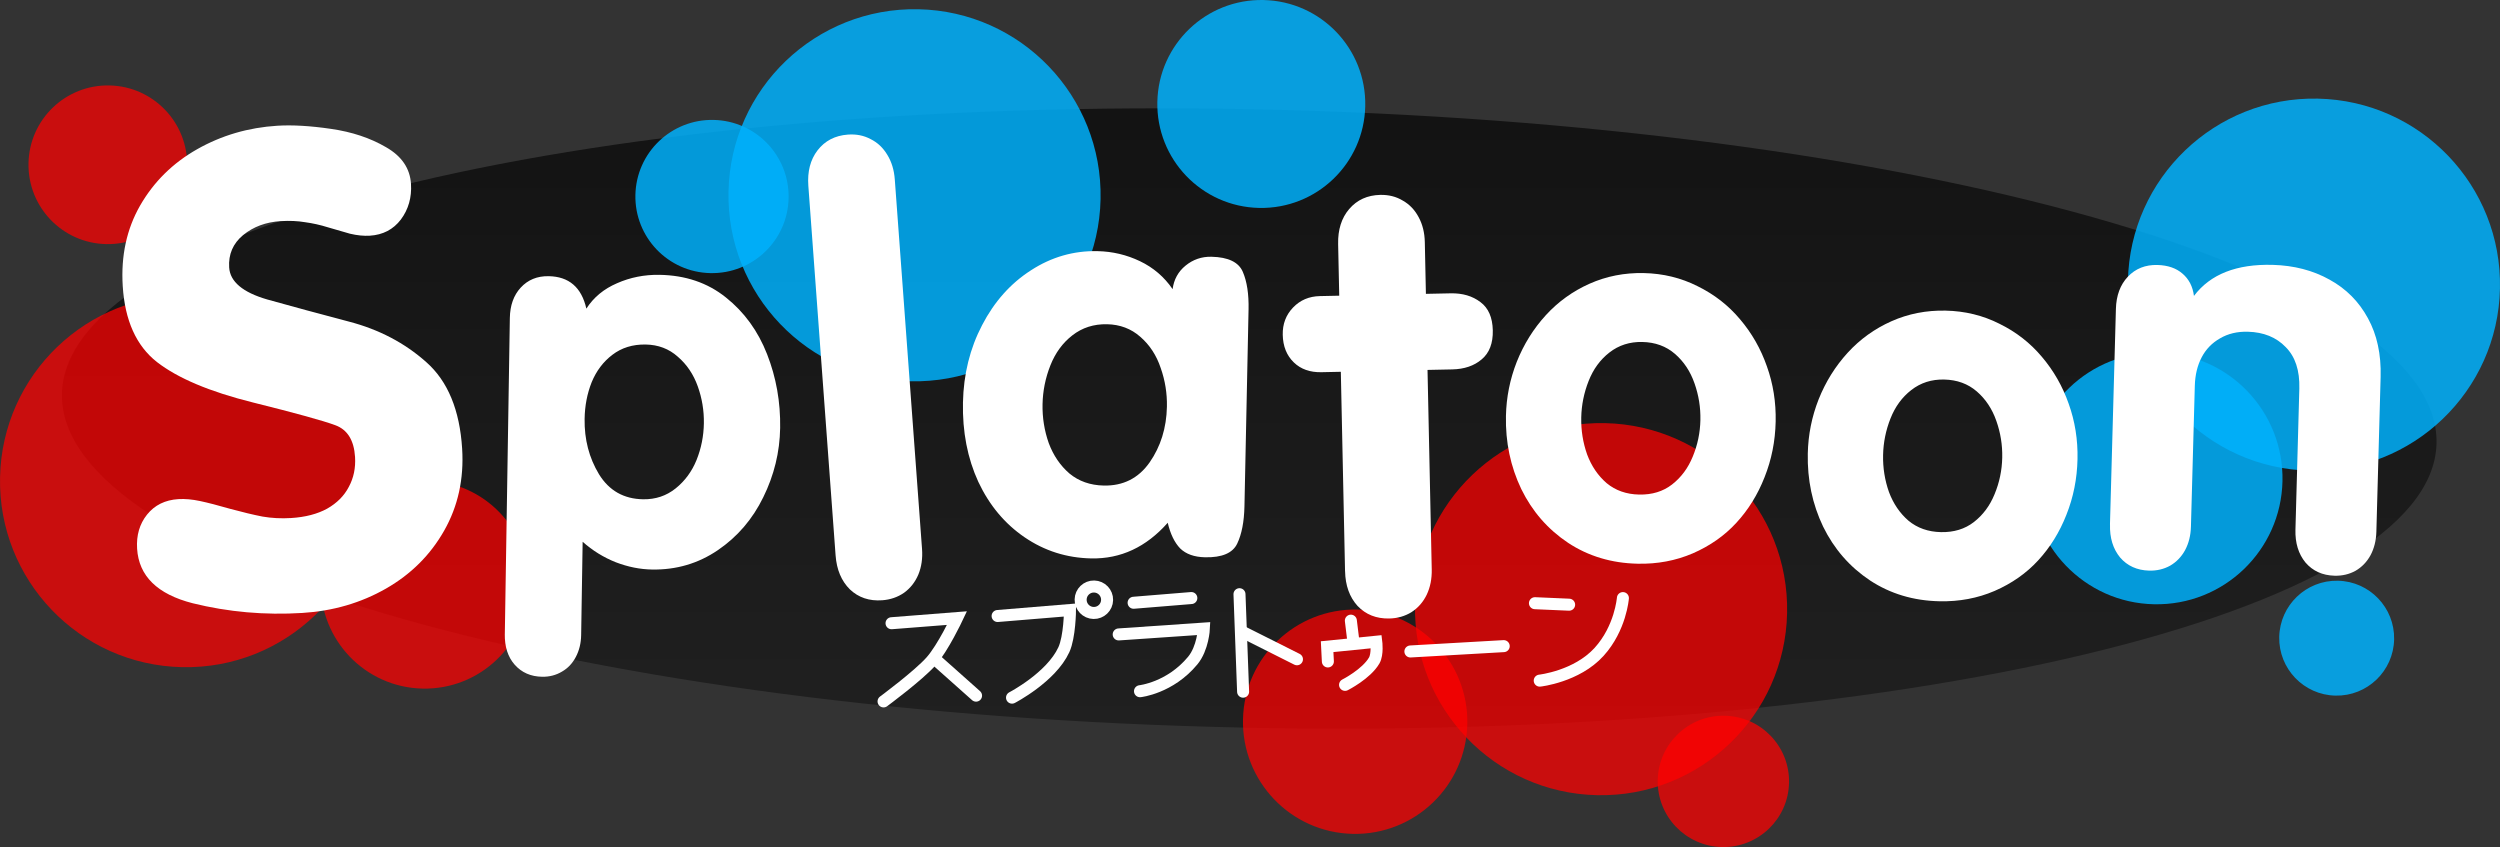 <svg version="1.1" xmlns="http://www.w3.org/2000/svg" xmlns:xlink="http://www.w3.org/1999/xlink" width="208.015" height="70.481" viewBox="0,0,208.015,70.481"><rect x="0" y="0" width="208.015" height="70.481" fill="#333333" stroke="none"/><defs><linearGradient x1="239.938" y1="153.773" x2="239.938" y2="205.383" gradientUnits="userSpaceOnUse" id="color-1"><stop offset="0" stop-color="#000000" stop-opacity="0.631"/><stop offset="1" stop-color="#000000" stop-opacity="0.373"/></linearGradient></defs><g transform="translate(-135.992,-144.76)"><g data-paper-data="{&quot;isPaintingLayer&quot;:true}" fill-rule="nonzero" stroke-linejoin="miter" stroke-miterlimit="10" stroke-dasharray="" stroke-dashoffset="0" style="mix-blend-mode: normal"><path d="M338.726,181.637c-0.296,14.205 -44.765,24.799 -99.324,23.662c-54.559,-1.137 -98.548,-13.575 -98.252,-27.78c0.296,-14.205 44.765,-24.799 99.324,-23.662c54.559,1.137 98.548,13.575 98.252,27.78z" fill="url(#color-1)" stroke="none" stroke-width="0" stroke-linecap="butt"/><path d="M211.765,176.486c-8.548,-0.178 -15.334,-7.252 -15.156,-15.801c0.178,-8.548 7.252,-15.334 15.801,-15.156c8.548,0.178 15.334,7.252 15.156,15.801c-0.178,8.548 -7.252,15.334 -15.801,15.156z" fill-opacity="0.847" fill="#00b1fc" stroke="none" stroke-width="0" stroke-linecap="butt"/><path d="M268.889,210.924c-8.548,-0.178 -15.334,-7.252 -15.156,-15.801c0.178,-8.548 7.252,-15.334 15.801,-15.156c8.548,0.178 15.334,7.252 15.156,15.801c-0.178,8.548 -7.252,15.334 -15.801,15.156z" fill-opacity="0.733" fill="#ff0000" stroke="none" stroke-width="0" stroke-linecap="butt"/><path d="M151.151,200.272c-8.548,-0.178 -15.334,-7.252 -15.156,-15.801c0.178,-8.548 7.252,-15.334 15.801,-15.156c8.548,0.178 15.334,7.252 15.156,15.801c-0.178,8.548 -7.252,15.334 -15.801,15.156z" fill-opacity="0.733" fill="#ff0000" stroke="none" stroke-width="0" stroke-linecap="butt"/><path d="M328.203,183.923c-8.548,-0.178 -15.334,-7.252 -15.156,-15.801c0.178,-8.548 7.252,-15.334 15.801,-15.156c8.548,0.178 15.334,7.252 15.156,15.801c-0.178,8.548 -7.252,15.334 -15.801,15.156z" fill-opacity="0.847" fill="#00b1fc" stroke="none" stroke-width="0" stroke-linecap="butt"/><path d="M315.219,195.038c-5.783,-0.121 -10.373,-4.906 -10.252,-10.689c0.121,-5.783 4.906,-10.373 10.689,-10.252c5.783,0.121 10.373,4.906 10.252,10.689c-0.121,5.783 -4.906,10.373 -10.689,10.252z" fill-opacity="0.847" fill="#00b1fc" stroke="none" stroke-width="0" stroke-linecap="butt"/><path d="M248.554,214.143c-5.154,-0.107 -9.245,-4.373 -9.138,-9.527c0.107,-5.154 4.373,-9.245 9.527,-9.138c5.154,0.107 9.245,4.373 9.138,9.527c-0.107,5.154 -4.373,9.245 -9.527,9.138z" fill-opacity="0.733" fill="#ff0000" stroke="none" stroke-width="0" stroke-linecap="butt"/><path d="M279.274,215.239c-3.017,-0.063 -5.412,-2.56 -5.349,-5.577c0.063,-3.017 2.56,-5.412 5.577,-5.349c3.017,0.063 5.412,2.56 5.349,5.577c-0.063,3.017 -2.56,5.412 -5.577,5.349z" fill-opacity="0.733" fill="#ff0000" stroke="none" stroke-width="0" stroke-linecap="butt"/><path d="M240.759,162.061c-4.777,-0.1 -8.569,-4.053 -8.469,-8.83c0.1,-4.777 4.053,-8.569 8.83,-8.469c4.777,0.1 8.569,4.053 8.469,8.83c-0.1,4.777 -4.053,8.569 -8.83,8.469z" fill-opacity="0.847" fill="#00b1fc" stroke="none" stroke-width="0" stroke-linecap="butt"/><path d="M195.102,167.485c-3.52,-0.073 -6.314,-2.986 -6.241,-6.506c0.073,-3.52 2.986,-6.314 6.506,-6.241c3.52,0.073 6.314,2.986 6.241,6.506c-0.073,3.52 -2.986,6.314 -6.506,6.241z" fill-opacity="0.847" fill="#00b1fc" stroke="none" stroke-width="0" stroke-linecap="butt"/><path d="M171.154,202.055c-4.777,-0.1 -8.569,-4.053 -8.469,-8.83c0.1,-4.777 4.053,-8.569 8.83,-8.469c4.777,0.1 8.569,4.053 8.469,8.83c-0.1,4.777 -4.053,8.569 -8.83,8.469z" fill-opacity="0.733" fill="#ff0000" stroke="none" stroke-width="0" stroke-linecap="butt"/><path d="M144.826,165.071c-3.646,-0.076 -6.539,-3.093 -6.463,-6.739c0.076,-3.646 3.093,-6.539 6.739,-6.463c3.646,0.076 6.539,3.093 6.463,6.739c-0.076,3.646 -3.093,6.539 -6.739,6.463z" fill-opacity="0.733" fill="#ff0000" stroke="none" stroke-width="0" stroke-linecap="butt"/><path d="M330.318,202.64c-2.64,-0.055 -4.735,-2.24 -4.68,-4.88c0.055,-2.64 2.24,-4.735 4.88,-4.68c2.64,0.055 4.735,2.24 4.68,4.88c-0.055,2.64 -2.24,4.735 -4.88,4.68z" fill-opacity="0.847" fill="#00b1fc" stroke="none" stroke-width="0" stroke-linecap="butt"/><g fill="#ffffff" stroke="none" stroke-width="0.409" stroke-linecap="butt"><path d="M159.073,155.222c1.254,-0.078 2.742,0.009 4.466,0.262c1.742,0.251 3.265,0.759 4.572,1.523c1.305,0.746 1.997,1.764 2.078,3.053c0.07,1.128 -0.21,2.117 -0.841,2.965c-0.632,0.83 -1.494,1.279 -2.586,1.347c-0.501,0.031 -1.053,-0.024 -1.655,-0.167c-0.585,-0.161 -1.199,-0.339 -1.84,-0.533c-0.623,-0.195 -1.252,-0.336 -1.887,-0.422c-0.618,-0.105 -1.294,-0.135 -2.028,-0.09c-1.236,0.077 -2.281,0.465 -3.137,1.166c-0.838,0.699 -1.222,1.595 -1.154,2.688c0.073,1.182 1.127,2.07 3.159,2.662c2.049,0.574 4.317,1.188 6.803,1.843c2.504,0.653 4.65,1.779 6.44,3.375c1.788,1.579 2.783,3.98 2.983,7.204c0.156,2.507 -0.341,4.777 -1.492,6.808c-1.15,2.031 -2.767,3.642 -4.851,4.832c-2.084,1.19 -4.397,1.864 -6.94,2.023c-3.134,0.195 -6.181,-0.074 -9.139,-0.807c-2.941,-0.752 -4.483,-2.265 -4.624,-4.54c-0.069,-1.11 0.205,-2.053 0.822,-2.829c0.634,-0.795 1.506,-1.226 2.616,-1.295c0.537,-0.033 1.134,0.019 1.79,0.158c0.656,0.139 1.496,0.356 2.522,0.652c1.024,0.278 1.918,0.492 2.683,0.642c0.763,0.132 1.557,0.173 2.381,0.122c1.182,-0.073 2.182,-0.333 2.999,-0.78c0.816,-0.464 1.417,-1.068 1.802,-1.811c0.403,-0.744 0.576,-1.573 0.52,-2.486c-0.087,-1.397 -0.636,-2.28 -1.648,-2.648c-0.994,-0.37 -3.281,-1.001 -6.86,-1.893c-3.579,-0.892 -6.238,-2.013 -7.976,-3.361c-1.72,-1.349 -2.669,-3.457 -2.847,-6.323c-0.156,-2.507 0.326,-4.74 1.445,-6.697c1.136,-1.976 2.72,-3.54 4.752,-4.691c2.032,-1.151 4.257,-1.802 6.675,-1.952z"/><path d="M239.879,170.522l-0.341,16.364c-0.027,1.287 -0.228,2.323 -0.604,3.109c-0.376,0.786 -1.267,1.164 -2.674,1.134c-0.898,-0.019 -1.589,-0.265 -2.073,-0.739c-0.469,-0.489 -0.813,-1.2 -1.033,-2.132c-1.794,2.029 -3.918,3.017 -6.372,2.966c-2.035,-0.042 -3.879,-0.627 -5.533,-1.755c-1.653,-1.127 -2.939,-2.666 -3.856,-4.617c-0.902,-1.965 -1.328,-4.167 -1.277,-6.606c0.049,-2.349 0.58,-4.494 1.594,-6.434c1.014,-1.955 2.371,-3.476 4.07,-4.564c1.7,-1.102 3.545,-1.633 5.535,-1.591c1.242,0.026 2.419,0.305 3.531,0.837c1.112,0.532 2.016,1.307 2.714,2.325c0.107,-0.806 0.465,-1.457 1.074,-1.954c0.624,-0.511 1.341,-0.758 2.149,-0.741c1.407,0.029 2.281,0.452 2.623,1.267c0.343,0.801 0.501,1.844 0.474,3.131zM222.738,178.384c-0.023,1.122 0.149,2.204 0.516,3.245c0.383,1.026 0.957,1.869 1.721,2.529c0.78,0.645 1.731,0.979 2.854,1.003c1.616,0.034 2.887,-0.606 3.813,-1.919c0.926,-1.328 1.407,-2.875 1.444,-4.641c0.023,-1.107 -0.149,-2.181 -0.517,-3.222c-0.352,-1.055 -0.918,-1.92 -1.697,-2.595c-0.764,-0.675 -1.685,-1.023 -2.763,-1.046c-1.107,-0.023 -2.072,0.286 -2.894,0.928c-0.807,0.627 -1.415,1.46 -1.826,2.499c-0.411,1.039 -0.628,2.113 -0.651,3.22z"/><path d="M205.518,190.971l-2.267,-30.749c-0.087,-1.187 0.167,-2.17 0.763,-2.949c0.611,-0.797 1.454,-1.235 2.526,-1.314c0.699,-0.052 1.329,0.074 1.891,0.375c0.577,0.284 1.042,0.724 1.397,1.319c0.353,0.579 0.559,1.258 0.616,2.039l2.267,30.749c0.058,0.78 -0.045,1.491 -0.309,2.131c-0.265,0.624 -0.661,1.127 -1.188,1.51c-0.529,0.366 -1.134,0.574 -1.817,0.624c-1.073,0.079 -1.97,-0.223 -2.69,-0.905c-0.705,-0.7 -1.102,-1.643 -1.189,-2.83z"/><path d="M311.554,188.401l0.494,-17.942c0.031,-1.111 0.36,-2 0.987,-2.668c0.643,-0.683 1.467,-1.01 2.471,-0.983c0.867,0.024 1.561,0.264 2.082,0.72c0.536,0.456 0.854,1.074 0.954,1.854c1.359,-1.805 3.546,-2.666 6.559,-2.583c1.765,0.049 3.338,0.457 4.718,1.226c1.38,0.754 2.447,1.826 3.201,3.218c0.754,1.376 1.105,3 1.054,4.872l-0.355,12.897c-0.02,0.73 -0.183,1.381 -0.488,1.951c-0.305,0.555 -0.72,0.985 -1.246,1.291c-0.526,0.29 -1.108,0.426 -1.747,0.409c-1.004,-0.028 -1.809,-0.392 -2.414,-1.094c-0.589,-0.717 -0.869,-1.631 -0.838,-2.742l0.323,-11.733c0.041,-1.507 -0.338,-2.659 -1.138,-3.458c-0.785,-0.814 -1.831,-1.238 -3.14,-1.274c-0.883,-0.024 -1.657,0.16 -2.322,0.553c-0.665,0.378 -1.175,0.904 -1.528,1.58c-0.354,0.676 -0.543,1.462 -0.568,2.36l-0.323,11.733c-0.02,0.73 -0.183,1.381 -0.488,1.951c-0.305,0.555 -0.72,0.985 -1.246,1.291c-0.526,0.29 -1.108,0.426 -1.747,0.409c-1.004,-0.028 -1.809,-0.392 -2.414,-1.094c-0.589,-0.717 -0.869,-1.631 -0.838,-2.742z"/><path d="M177.996,197.513l0.418,-26.292c0.017,-1.048 0.317,-1.89 0.902,-2.527c0.599,-0.651 1.372,-0.969 2.32,-0.954c1.694,0.027 2.742,0.927 3.145,2.699c0.604,-0.938 1.455,-1.642 2.554,-2.113c1.099,-0.485 2.273,-0.718 3.522,-0.698c2.168,0.034 4.01,0.66 5.527,1.876c1.531,1.216 2.677,2.792 3.435,4.728c0.759,1.936 1.121,3.981 1.087,6.134c-0.032,2.01 -0.501,3.934 -1.406,5.771c-0.891,1.824 -2.149,3.29 -3.775,4.398c-1.626,1.108 -3.451,1.647 -5.475,1.614c-1.005,-0.016 -2.014,-0.219 -3.027,-0.608c-1.013,-0.404 -1.93,-0.971 -2.751,-1.702l-0.124,7.773c-0.011,0.66 -0.156,1.261 -0.438,1.802c-0.281,0.541 -0.668,0.951 -1.161,1.231c-0.493,0.294 -1.041,0.436 -1.644,0.426c-0.947,-0.015 -1.71,-0.35 -2.289,-1.006c-0.564,-0.641 -0.838,-1.492 -0.821,-2.555zM184.635,179.613c-0.027,1.708 0.372,3.244 1.197,4.607c0.84,1.363 2.064,2.057 3.671,2.083c1.034,0.016 1.936,-0.285 2.707,-0.905c0.771,-0.62 1.351,-1.407 1.739,-2.363c0.389,-0.97 0.592,-1.986 0.609,-3.049c0.017,-1.062 -0.153,-2.092 -0.511,-3.088c-0.357,-0.996 -0.912,-1.817 -1.662,-2.46c-0.736,-0.658 -1.628,-0.995 -2.676,-1.012c-1.077,-0.017 -2,0.27 -2.771,0.861c-0.756,0.577 -1.328,1.336 -1.716,2.277c-0.374,0.942 -0.57,1.958 -0.587,3.049z"/><path d="M247.908,192.293l-0.351,-16.598l-1.613,0.034c-0.945,0.02 -1.709,-0.249 -2.291,-0.808c-0.599,-0.574 -0.909,-1.342 -0.929,-2.304c-0.019,-0.896 0.267,-1.652 0.857,-2.268c0.59,-0.616 1.334,-0.933 2.23,-0.952l1.613,-0.034l-0.091,-4.302c-0.025,-1.19 0.28,-2.158 0.917,-2.905c0.652,-0.764 1.516,-1.157 2.592,-1.18c0.701,-0.015 1.324,0.143 1.869,0.474c0.561,0.314 1.003,0.778 1.326,1.39c0.322,0.596 0.492,1.286 0.508,2.068l0.091,4.302l2.053,-0.043c0.994,-0.021 1.823,0.222 2.485,0.73c0.663,0.491 1.005,1.275 1.028,2.35c0.023,1.076 -0.286,1.881 -0.927,2.416c-0.625,0.535 -1.442,0.813 -2.452,0.834l-2.053,0.043l0.351,16.598c0.017,0.782 -0.123,1.486 -0.42,2.112c-0.297,0.61 -0.719,1.091 -1.266,1.445c-0.547,0.338 -1.163,0.514 -1.847,0.528c-1.076,0.023 -1.955,-0.326 -2.639,-1.045c-0.668,-0.736 -1.014,-1.699 -1.039,-2.888z"/><path d="M272.76,167.481c1.614,0.034 3.107,0.398 4.48,1.092c1.388,0.68 2.565,1.597 3.532,2.75c0.981,1.153 1.726,2.457 2.234,3.912c0.522,1.455 0.766,2.99 0.732,4.603c-0.034,1.628 -0.342,3.172 -0.925,4.633c-0.568,1.447 -1.352,2.712 -2.352,3.796c-0.985,1.07 -2.192,1.916 -3.621,2.537c-1.415,0.608 -2.943,0.895 -4.585,0.86c-2.166,-0.045 -4.094,-0.623 -5.784,-1.735c-1.69,-1.126 -2.99,-2.618 -3.9,-4.478c-0.896,-1.874 -1.321,-3.901 -1.275,-6.08c0.032,-1.557 0.333,-3.059 0.901,-4.506c0.583,-1.461 1.389,-2.754 2.417,-3.879c1.029,-1.126 2.244,-1.999 3.644,-2.622c1.401,-0.622 2.901,-0.917 4.5,-0.883zM272.641,173.214c-1.047,-0.022 -1.96,0.271 -2.737,0.878c-0.763,0.593 -1.339,1.381 -1.727,2.364c-0.389,0.983 -0.594,1.998 -0.616,3.046c-0.022,1.062 0.141,2.085 0.488,3.069c0.362,0.97 0.905,1.768 1.628,2.392c0.738,0.61 1.638,0.926 2.699,0.948c1.076,0.022 1.988,-0.256 2.736,-0.835c0.763,-0.593 1.338,-1.367 1.726,-2.322c0.403,-0.969 0.615,-1.984 0.637,-3.045c0.022,-1.047 -0.141,-2.063 -0.489,-3.048c-0.347,-0.999 -0.89,-1.817 -1.627,-2.455c-0.737,-0.638 -1.644,-0.969 -2.719,-0.991z"/><path d="M297.875,170.606c1.614,0.034 3.107,0.398 4.48,1.092c1.388,0.68 2.565,1.597 3.532,2.75c0.981,1.153 1.726,2.457 2.234,3.912c0.522,1.455 0.766,2.99 0.732,4.603c-0.034,1.628 -0.342,3.172 -0.925,4.633c-0.568,1.447 -1.352,2.712 -2.352,3.796c-0.985,1.07 -2.192,1.916 -3.621,2.537c-1.415,0.608 -2.943,0.895 -4.585,0.86c-2.166,-0.045 -4.094,-0.623 -5.784,-1.735c-1.69,-1.126 -2.99,-2.618 -3.9,-4.478c-0.896,-1.874 -1.321,-3.901 -1.275,-6.08c0.032,-1.557 0.333,-3.059 0.901,-4.506c0.583,-1.461 1.389,-2.754 2.417,-3.879c1.029,-1.126 2.244,-1.999 3.644,-2.622c1.401,-0.622 2.901,-0.917 4.5,-0.883zM297.756,176.339c-1.047,-0.022 -1.96,0.271 -2.737,0.878c-0.763,0.593 -1.339,1.381 -1.727,2.364c-0.389,0.983 -0.594,1.998 -0.616,3.046c-0.022,1.062 0.141,2.085 0.488,3.069c0.362,0.97 0.905,1.768 1.628,2.392c0.738,0.61 1.638,0.926 2.699,0.948c1.076,0.022 1.988,-0.256 2.736,-0.835c0.763,-0.593 1.338,-1.367 1.726,-2.322c0.403,-0.969 0.615,-1.984 0.637,-3.045c0.022,-1.047 -0.141,-2.063 -0.489,-3.048c-0.347,-0.999 -0.89,-1.817 -1.627,-2.455c-0.737,-0.638 -1.644,-0.969 -2.719,-0.991z"/></g><g fill="none" stroke="#ffffff" stroke-width="1"><path d="M210.173,196.616l5.449,-0.427c0,0 -1.163,2.469 -2.15,3.589c-1.047,1.187 -3.963,3.344 -3.963,3.344" stroke-linecap="round"/><path d="M213.829,199.637l3.376,3.005" stroke-linecap="round"/><path d="M218.999,196.015l6.024,-0.497c0,0 -0.018,2.231 -0.512,3.303c-1.062,2.304 -4.313,3.987 -4.313,3.987" stroke-linecap="round"/><path d="M225.907,194.639c0.013,-0.608 0.516,-1.091 1.124,-1.078c0.608,0.013 1.091,0.516 1.078,1.124c-0.013,0.608 -0.516,1.091 -1.124,1.078c-0.608,-0.013 -1.091,-0.516 -1.078,-1.124z" stroke-linecap="butt"/><path d="M230.315,194.913l4.803,-0.392" stroke-linecap="round"/><path d="M229.074,197.548l7.089,-0.486c0,0 -0.075,1.631 -0.928,2.661c-1.892,2.285 -4.389,2.55 -4.389,2.55" stroke-linecap="round"/><path d="M239.125,194.201l0.301,8.112" stroke-linecap="round"/><path d="M239.434,197.368l4.473,2.247" stroke-linecap="round"/><path d="M248.593,198.051l-0.202,-1.648" stroke-linecap="round"/><path d="M246.479,199.797l-0.062,-1.23l4.089,-0.411c0,0 0.132,1.032 -0.17,1.558c-0.649,1.13 -2.427,2.03 -2.427,2.03" stroke-linecap="round"/><path d="M261.11,198.522l-7.765,0.444" stroke-linecap="round"/><path d="M266.553,195.074l-2.844,-0.124" stroke-linecap="round"/><path d="M271.027,194.525c0,0 -0.189,2.503 -1.983,4.477c-1.871,2.058 -4.937,2.391 -4.937,2.391" stroke-linecap="round"/></g></g></g></svg>